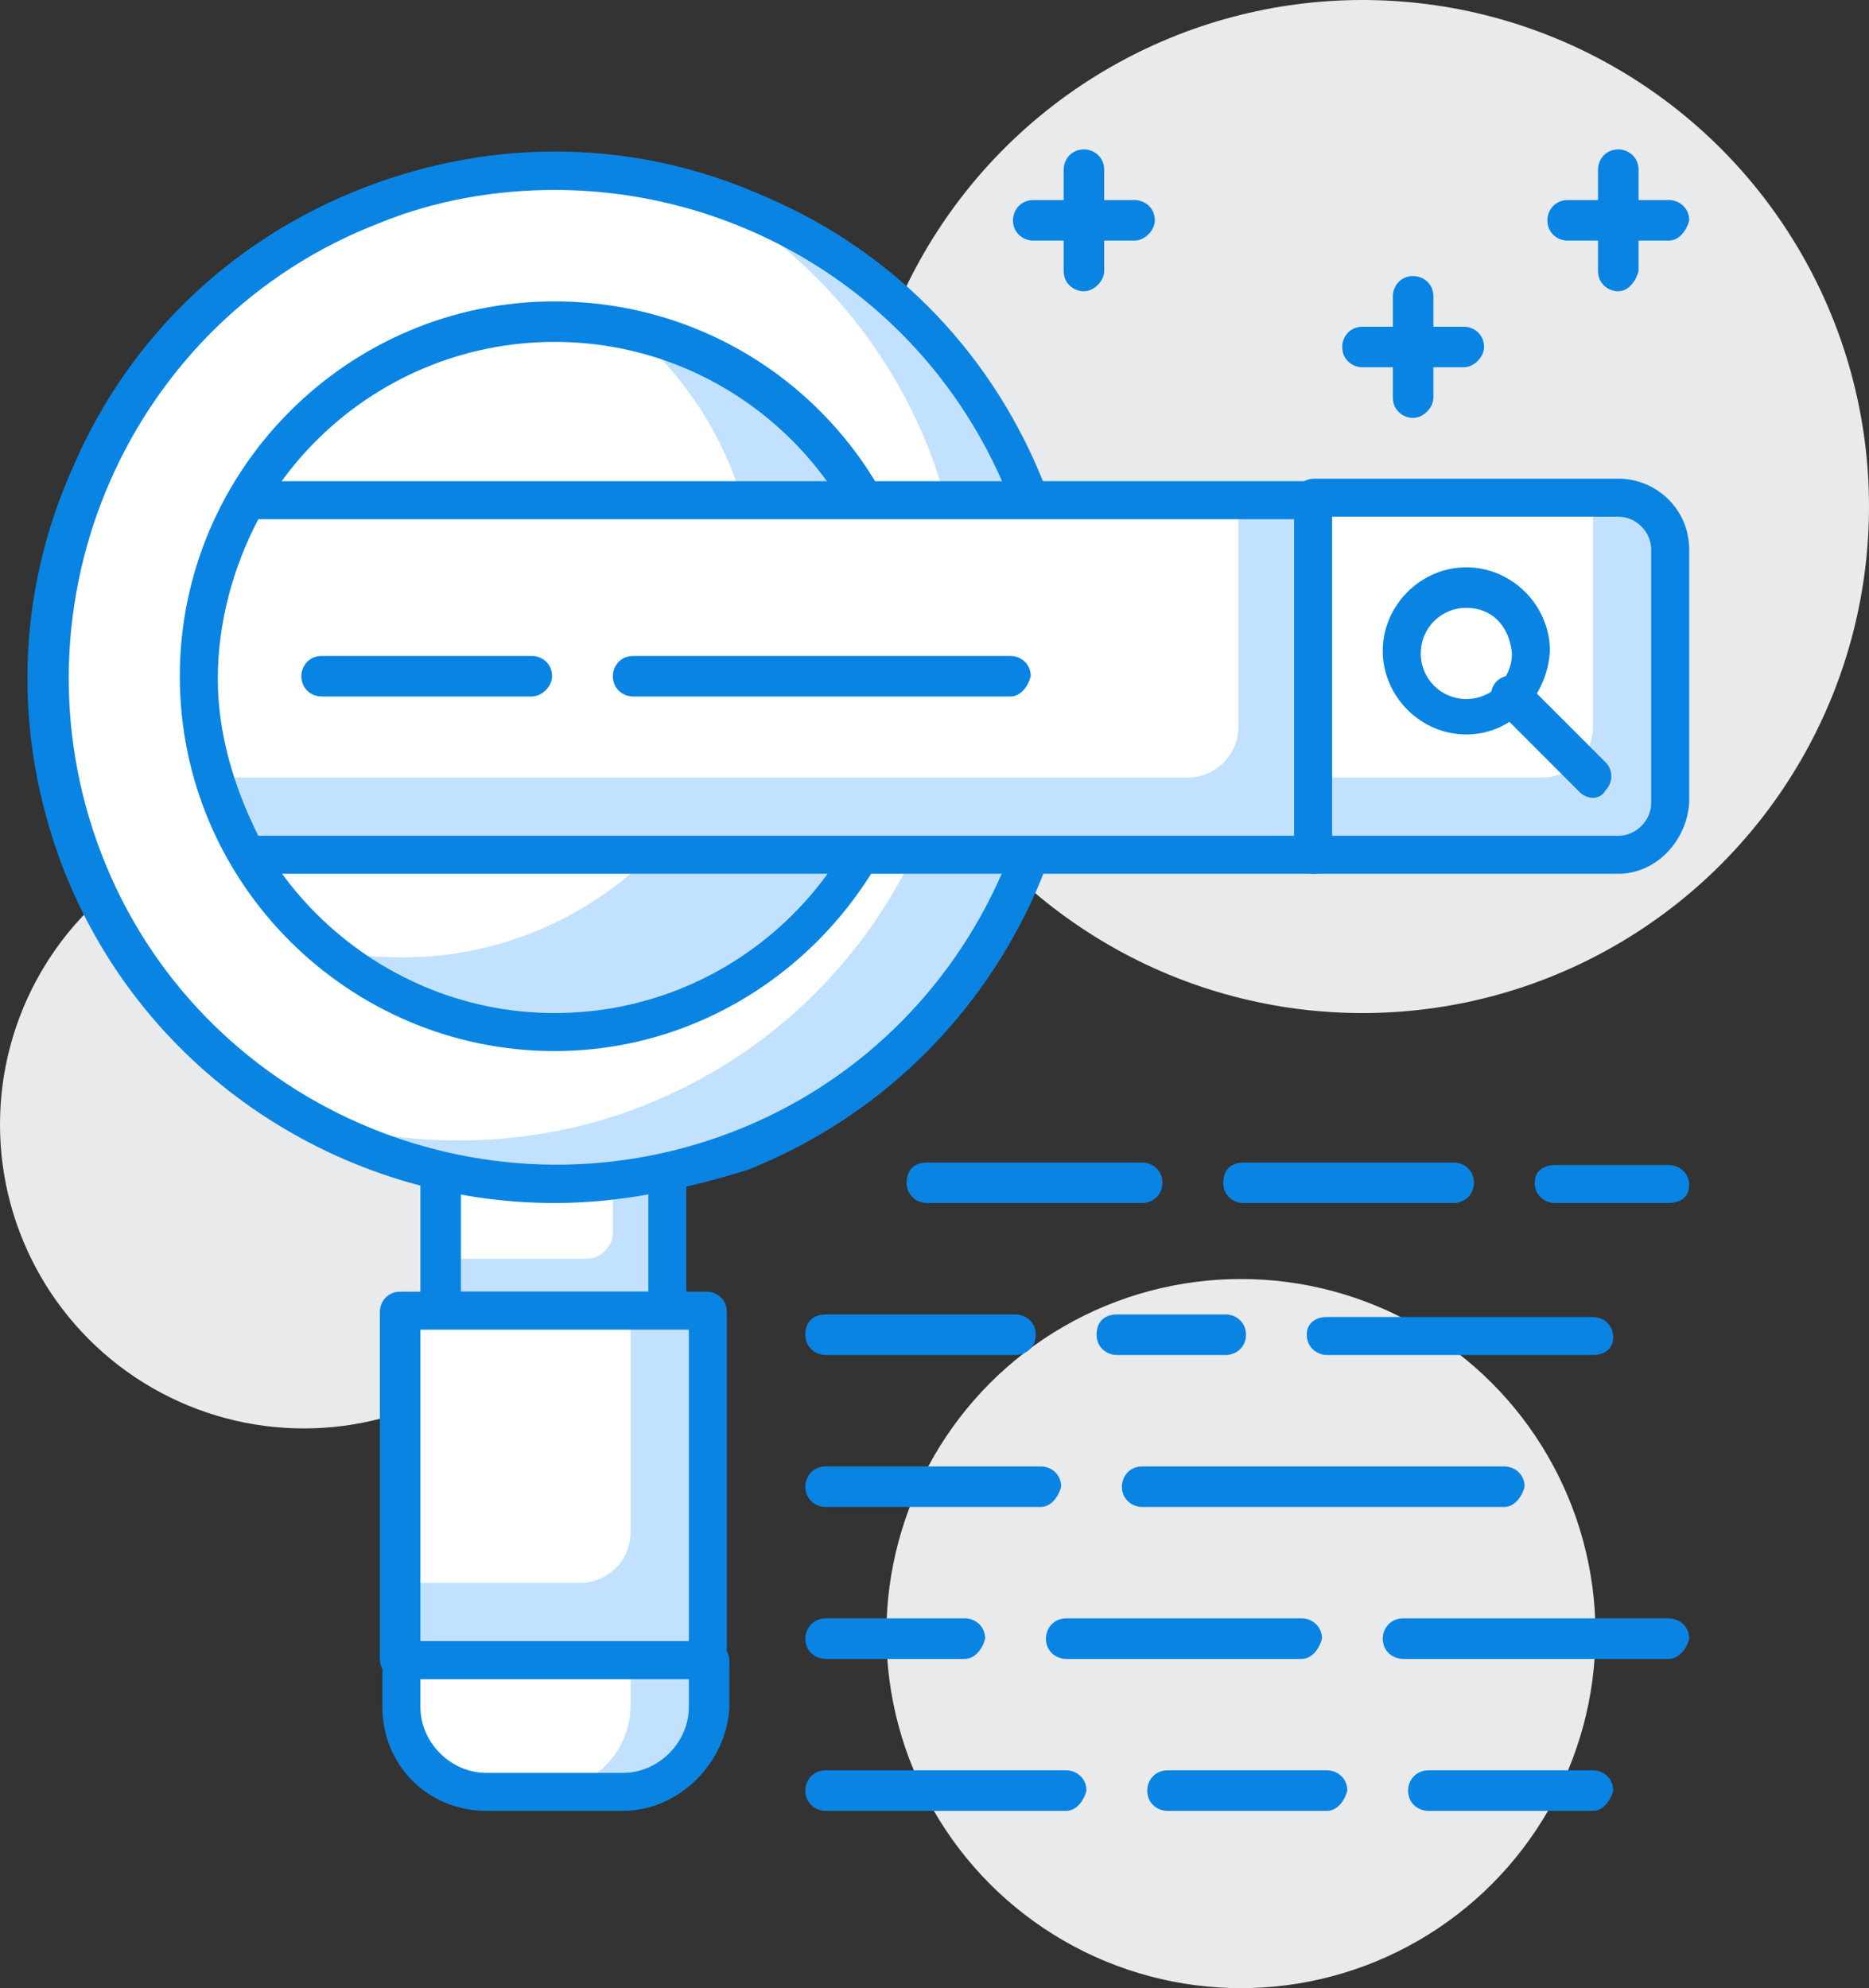 <?xml version="1.0" encoding="utf-8"?>
<!-- Generator: Adobe Illustrator 19.0.0, SVG Export Plug-In . SVG Version: 6.00 Build 0)  -->
<svg version="1.1" id="Layer_1" xmlns="http://www.w3.org/2000/svg" xmlns:xlink="http://www.w3.org/1999/xlink" x="0px" y="0px"
	 viewBox="0 0 73.8 78.5" style="enable-background:new 0 0 73.8 78.5;" xml:space="preserve">
<rect x="0" y="0" width="73.8" height="78.5" fill="#333333" stroke="none"/>
<style type="text/css">
	.st0{fill:#E8EAEB;}
	.st1{fill:#c2e1ff;}
	.st2{fill:#FFFFFF;}
	.st3{fill:#0984e3;}
</style>
<g>
	<g>
		<circle class="st0" cx="49" cy="64.5" r="14"/>
	</g>
	<g>
		<circle class="st0" cx="12" cy="44.4" r="12"/>
	</g>
	<g>
		<circle class="st0" cx="53.8" cy="20" r="20"/>
	</g>
	<g>
		<g>
			<rect x="17.5" y="44.7" class="st1" width="8.9" height="7"/>
		</g>
		<g>
			<path class="st2" d="M23.2,49.7h-5.7v-5h6.7v4C24.2,49.2,23.7,49.7,23.2,49.7z"/>
		</g>
		<g>
			<path class="st3" d="M26.3,52.5h-8.9c-0.4,0-0.8-0.3-0.8-0.8v-7c0-0.4,0.3-0.8,0.8-0.8h8.9c0.4,0,0.8,0.3,0.8,0.8v7
				C27.1,52.2,26.7,52.5,26.3,52.5z M18.2,51h7.4v-5.5h-7.4V51z"/>
		</g>
		<g>
			<rect x="15.8" y="51.8" class="st1" width="12.1" height="13.8"/>
		</g>
		<g>
			<path class="st2" d="M22.9,62.5h-7V51.8h9v8.7C24.9,61.6,24,62.5,22.9,62.5z"/>
		</g>
		<g>
			<path class="st3" d="M27.9,66.3H15.8c-0.4,0-0.8-0.3-0.8-0.8V51.8c0-0.4,0.3-0.8,0.8-0.8h12.1c0.4,0,0.8,0.3,0.8,0.8v13.8
				C28.7,65.9,28.3,66.3,27.9,66.3z M16.6,64.8h10.6V52.5H16.6V64.8z"/>
		</g>
		<g>
			<path class="st2" d="M24.6,70.7h-5.4c-1.9,0-3.4-1.5-3.4-3.4v-1.8h12.1v1.8C27.9,69.2,26.4,70.7,24.6,70.7z"/>
		</g>
		<g>
			<path class="st1" d="M24.9,65.5v1.8c0,1.9-1.5,3.4-3.4,3.4h3c1.9,0,3.4-1.5,3.4-3.4v-1.8L24.9,65.5z"/>
		</g>
		<g>
			<path class="st3" d="M24.6,71.5h-5.4c-2.3,0-4.1-1.8-4.1-4.1v-1.8c0-0.4,0.3-0.8,0.8-0.8h12.1c0.4,0,0.8,0.3,0.8,0.8v1.8
				C28.7,69.6,26.8,71.5,24.6,71.5z M16.6,66.3v1.1c0,1.4,1.2,2.6,2.6,2.6h5.4c1.4,0,2.6-1.2,2.6-2.6v-1.1H16.6z"/>
		</g>
		<g>
			<circle class="st2" cx="21.9" cy="26.7" r="20"/>
		</g>
		<g>
			<path class="st1" d="M28,7.7c3.8,2.2,7,5.7,8.7,10.1c4,10.3-1.1,21.9-11.4,25.9c-4.4,1.7-9.1,1.7-13.3,0.4
				c5.1,2.9,11.3,3.6,17.2,1.3c10.3-4,15.4-15.6,11.4-25.9C38.3,13.6,33.5,9.4,28,7.7z"/>
		</g>
		<g>
			<path class="st3" d="M21.9,47.5c-8.3,0-16.2-5-19.4-13.2c-2-5.2-1.9-10.8,0.4-15.9c2.2-5.1,6.3-9,11.5-11
				c5.2-2,10.8-1.9,15.9,0.4c5.1,2.2,9,6.3,11,11.5c4.1,10.7-1.2,22.7-11.8,26.9C26.9,47,24.4,47.5,21.9,47.5z M21.9,7.5
				c-2.3,0-4.7,0.4-6.9,1.3l0,0c-9.9,3.8-14.8,15-11,24.9c3.8,9.9,15,14.8,24.9,11c9.9-3.8,14.8-15,11-24.9
				C36.9,12.1,29.6,7.5,21.9,7.5z M14.6,8.1L14.6,8.1L14.6,8.1z"/>
		</g>
		<g>
			<circle class="st2" cx="21.9" cy="26.7" r="14"/>
		</g>
		<g>
			<path class="st1" d="M25,13.1c3,2.6,4.9,6.4,4.9,10.7c0,7.7-6.3,14-14,14c-1.1,0-2.1-0.1-3.1-0.3c2.4,2.1,5.6,3.3,9.1,3.3
				c7.7,0,14-6.3,14-14C35.9,20,31.2,14.5,25,13.1z"/>
		</g>
		<g>
			<path class="st3" d="M21.9,41.5c-8.1,0-14.8-6.6-14.8-14.8c0-8.1,6.6-14.8,14.8-14.8s14.8,6.6,14.8,14.8
				C36.6,34.8,30,41.5,21.9,41.5z M21.9,13.5c-7.3,0-13.3,5.9-13.3,13.3C8.6,34,14.6,40,21.9,40c7.3,0,13.3-5.9,13.3-13.3
				C35.1,19.4,29.2,13.5,21.9,13.5z"/>
		</g>
		<g>
			<path class="st2" d="M9.8,19.7c-1.2,2.1-1.9,4.4-1.9,7c0,2.6,0.7,4.9,1.9,7h42.1v-14H9.8z"/>
		</g>
		<g>
			<path class="st1" d="M48.9,19.7v9c0,1.1-0.9,2-2,2H8.5c0.3,1.1,0.8,2.1,1.3,3h42.1v-14H48.9z"/>
		</g>
		<g>
			<path class="st3" d="M51.9,34.5H9.8c-0.3,0-0.5-0.1-0.6-0.4c-1.3-2.2-2-4.8-2-7.4c0-2.6,0.7-5.1,2-7.4C9.3,19.1,9.5,19,9.8,19
				h42.1c0.4,0,0.8,0.3,0.8,0.8v14C52.6,34.1,52.3,34.5,51.9,34.5z M10.2,33h40.9V20.5H10.2c-1,1.9-1.6,4.1-1.6,6.3
				C8.6,28.9,9.2,31,10.2,33z"/>
		</g>
		<g>
			<path class="st1" d="M63.9,19.7h-12v14h12c1.1,0,2-0.9,2-2v-10C65.9,20.6,65,19.7,63.9,19.7z"/>
		</g>
		<g>
			<path class="st2" d="M62.9,19.7h-11v11h9c1.1,0,2-0.9,2-2V19.7z"/>
		</g>
		<g>
			<path class="st3" d="M63.9,34.5h-12c-0.4,0-0.8-0.3-0.8-0.8v-14c0-0.4,0.3-0.8,0.8-0.8h12c1.5,0,2.8,1.2,2.8,2.8v10
				C66.6,33.2,65.4,34.5,63.9,34.5z M52.6,33h11.3c0.7,0,1.3-0.6,1.3-1.3v-10c0-0.7-0.6-1.3-1.3-1.3H52.6V33z"/>
		</g>
		<g>
			<circle class="st2" cx="57.9" cy="25.7" r="2.5"/>
		</g>
		<g>
			<path class="st3" d="M57.9,29c-1.8,0-3.3-1.5-3.3-3.3c0-1.8,1.5-3.3,3.3-3.3s3.3,1.5,3.3,3.3C61.1,27.5,59.7,29,57.9,29z
				 M57.9,24c-1,0-1.8,0.8-1.8,1.8c0,1,0.8,1.8,1.8,1.8c1,0,1.8-0.8,1.8-1.8C59.6,24.7,58.9,24,57.9,24z"/>
		</g>
		<g>
			<path class="st3" d="M62.9,31.5c-0.2,0-0.4-0.1-0.5-0.2L59.1,28c-0.3-0.3-0.3-0.8,0-1.1c0.3-0.3,0.8-0.3,1.1,0l3.2,3.2
				c0.3,0.3,0.3,0.8,0,1.1C63.3,31.4,63.1,31.5,62.9,31.5z"/>
		</g>
		<g>
			<path class="st3" d="M39.9,27.5H25c-0.4,0-0.8-0.3-0.8-0.8c0-0.4,0.3-0.8,0.8-0.8h14.9c0.4,0,0.8,0.3,0.8,0.8
				C40.6,27.1,40.3,27.5,39.9,27.5z"/>
		</g>
		<g>
			<path class="st3" d="M21,27.5h-8.3c-0.4,0-0.8-0.3-0.8-0.8c0-0.4,0.3-0.8,0.8-0.8H21c0.4,0,0.8,0.3,0.8,0.8
				C21.8,27.1,21.4,27.5,21,27.5z"/>
		</g>
		<g>
			<path class="st3" d="M62.9,71.5h-6.5c-0.4,0-0.8-0.3-0.8-0.8c0-0.4,0.3-0.8,0.8-0.8h6.5c0.4,0,0.8,0.3,0.8,0.8
				C63.6,71.1,63.3,71.5,62.9,71.5z"/>
		</g>
		<g>
			<path class="st3" d="M52.4,71.5h-6.3c-0.4,0-0.8-0.3-0.8-0.8c0-0.4,0.3-0.8,0.8-0.8h6.3c0.4,0,0.8,0.3,0.8,0.8
				C53.1,71.1,52.8,71.5,52.4,71.5z"/>
		</g>
		<g>
			<path class="st3" d="M42.1,71.5h-9.5c-0.4,0-0.8-0.3-0.8-0.8c0-0.4,0.3-0.8,0.8-0.8h9.5c0.4,0,0.8,0.3,0.8,0.8
				C42.8,71.1,42.5,71.5,42.1,71.5z"/>
		</g>
		<g>
			<path class="st3" d="M65.9,65.5H55.4c-0.4,0-0.8-0.3-0.8-0.8c0-0.4,0.3-0.8,0.8-0.8h10.5c0.4,0,0.8,0.3,0.8,0.8
				C66.6,65.1,66.3,65.5,65.9,65.5z"/>
		</g>
		<g>
			<path class="st3" d="M51.4,65.5h-9.3c-0.4,0-0.8-0.3-0.8-0.8c0-0.4,0.3-0.8,0.8-0.8h9.3c0.4,0,0.8,0.3,0.8,0.8
				C52.1,65.1,51.8,65.5,51.4,65.5z"/>
		</g>
		<g>
			<path class="st3" d="M38.1,65.5h-5.5c-0.4,0-0.8-0.3-0.8-0.8c0-0.4,0.3-0.8,0.8-0.8h5.5c0.4,0,0.8,0.3,0.8,0.8
				C38.8,65.1,38.5,65.5,38.1,65.5z"/>
		</g>
		<g>
			<path class="st3" d="M59.4,59.5H45.1c-0.4,0-0.8-0.3-0.8-0.8c0-0.4,0.3-0.8,0.8-0.8h14.3c0.4,0,0.8,0.3,0.8,0.8
				C60.1,59.1,59.8,59.5,59.4,59.5z"/>
		</g>
		<g>
			<path class="st3" d="M41.1,59.5h-8.5c-0.4,0-0.8-0.3-0.8-0.8c0-0.4,0.3-0.8,0.8-0.8h8.5c0.4,0,0.8,0.3,0.8,0.8
				C41.8,59.1,41.5,59.5,41.1,59.5z"/>
		</g>
		<g>
			<path class="st3" d="M62.9,53.5H52.4c-0.4,0-0.8-0.3-0.8-0.8S52,52,52.4,52h10.5c0.4,0,0.8,0.3,0.8,0.8S63.3,53.5,62.9,53.5z"/>
		</g>
		<g>
			<path class="st3" d="M48.4,53.5h-4.3c-0.4,0-0.8-0.3-0.8-0.8s0.3-0.8,0.8-0.8h4.3c0.4,0,0.8,0.3,0.8,0.8S48.8,53.5,48.4,53.5z"/>
		</g>
		<g>
			<path class="st3" d="M40.1,53.5h-7.5c-0.4,0-0.8-0.3-0.8-0.8s0.3-0.8,0.8-0.8h7.5c0.4,0,0.8,0.3,0.8,0.8S40.5,53.5,40.1,53.5z"/>
		</g>
		<g>
			<path class="st3" d="M65.9,47.5h-4.5c-0.4,0-0.8-0.3-0.8-0.8S61,46,61.4,46h4.5c0.4,0,0.8,0.3,0.8,0.8S66.3,47.5,65.9,47.5z"/>
		</g>
		<g>
			<path class="st3" d="M57.4,47.5h-8.3c-0.4,0-0.8-0.3-0.8-0.8s0.3-0.8,0.8-0.8h8.3c0.4,0,0.8,0.3,0.8,0.8S57.8,47.5,57.4,47.5z"/>
		</g>
		<g>
			<path class="st3" d="M45.1,47.5h-8.5c-0.4,0-0.8-0.3-0.8-0.8s0.3-0.8,0.8-0.8h8.5c0.4,0,0.8,0.3,0.8,0.8S45.5,47.5,45.1,47.5z"/>
		</g>
		<g>
			<path class="st3" d="M44.8,9.5h-4c-0.4,0-0.8-0.3-0.8-0.8c0-0.4,0.3-0.8,0.8-0.8h4c0.4,0,0.8,0.3,0.8,0.8
				C45.6,9.1,45.2,9.5,44.8,9.5z"/>
		</g>
		<g>
			<path class="st3" d="M42.8,11.5c-0.4,0-0.8-0.3-0.8-0.8v-4c0-0.4,0.3-0.8,0.8-0.8c0.4,0,0.8,0.3,0.8,0.8v4
				C43.6,11.1,43.2,11.5,42.8,11.5z"/>
		</g>
		<g>
			<path class="st3" d="M57.8,14.5h-4c-0.4,0-0.8-0.3-0.8-0.8c0-0.4,0.3-0.8,0.8-0.8h4c0.4,0,0.8,0.3,0.8,0.8
				C58.6,14.1,58.2,14.5,57.8,14.5z"/>
		</g>
		<g>
			<path class="st3" d="M55.8,16.5c-0.4,0-0.8-0.3-0.8-0.8v-4c0-0.4,0.3-0.8,0.8-0.8c0.4,0,0.8,0.3,0.8,0.8v4
				C56.6,16.1,56.2,16.5,55.8,16.5z"/>
		</g>
		<g>
			<path class="st3" d="M65.9,9.5h-4c-0.4,0-0.8-0.3-0.8-0.8c0-0.4,0.3-0.8,0.8-0.8h4c0.4,0,0.8,0.3,0.8,0.8
				C66.6,9.1,66.3,9.5,65.9,9.5z"/>
		</g>
		<g>
			<path class="st3" d="M63.9,11.5c-0.4,0-0.8-0.3-0.8-0.8v-4c0-0.4,0.3-0.8,0.8-0.8c0.4,0,0.8,0.3,0.8,0.8v4
				C64.6,11.1,64.3,11.5,63.9,11.5z"/>
		</g>
	</g>
</g>
</svg>
